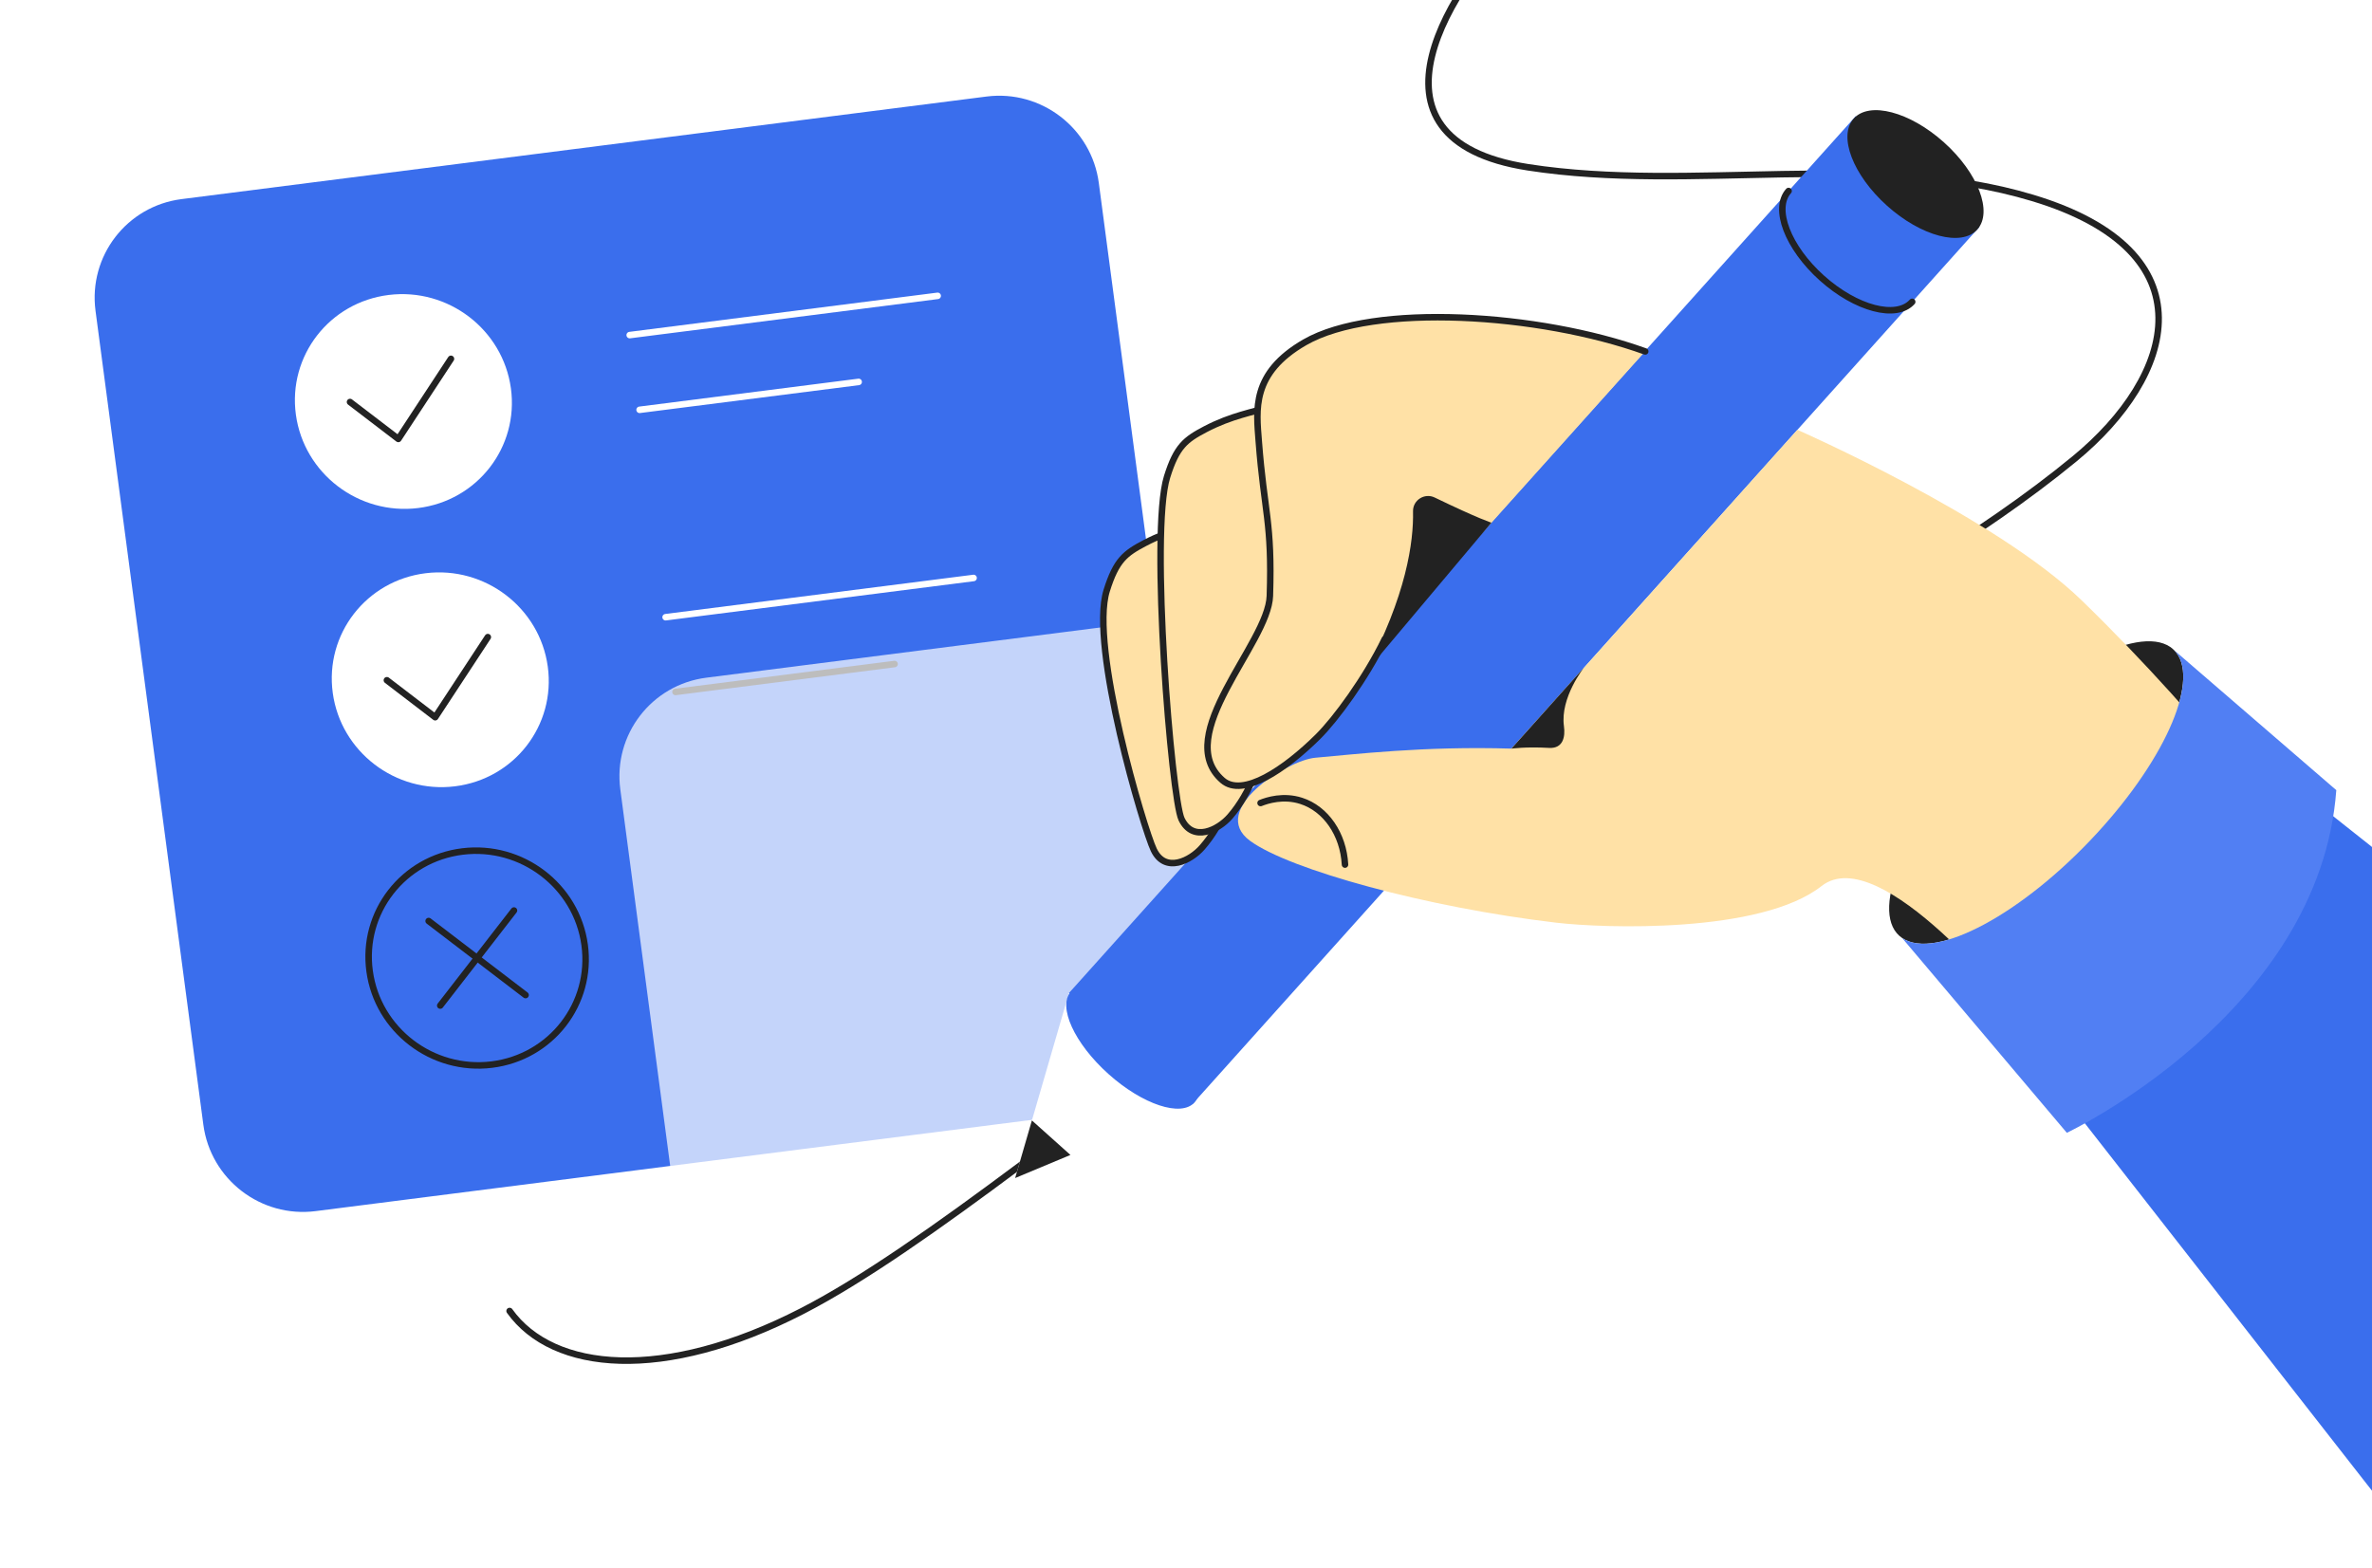 <svg width="437" height="289" viewBox="0 0 437 289" fill="none" xmlns="http://www.w3.org/2000/svg">
<g clip-path="url(#clip0)">
<path d="M339.731 -50.487C319.458 -39.744 296.027 -29.897 280.474 -15.313C267.776 -3.406 248.387 25.692 281.549 30.831C311.745 35.51 345.193 27.649 374.465 36.471C407.523 46.434 400.768 69.277 382.192 84.556C347.431 113.148 293.627 134.949 255.818 162.456" stroke="#222222" stroke-width="1.199" stroke-linecap="round" stroke-linejoin="round"/>
<path d="M222.301 183.692C223.637 193.776 216.54 202.993 206.449 204.279L75.017 221.03L58.15 223.18C48.06 224.466 38.797 217.334 37.462 207.251L17.599 57.276C16.264 47.193 23.361 37.976 33.451 36.69L181.751 17.789C191.841 16.503 201.103 23.634 202.439 33.718L222.301 183.692Z" fill="#3A6EED"/>
<path d="M77.013 93.622C87.952 92.276 95.613 82.394 94.125 71.55C92.638 60.706 82.564 53.006 71.626 54.352C60.688 55.698 53.027 65.579 54.514 76.423C56.002 87.267 66.075 94.967 77.013 93.622Z" fill="white"/>
<path d="M64.485 74.079L73.387 80.886L83.081 66.124" stroke="#222222" stroke-width="1.199" stroke-miterlimit="10" stroke-linecap="round" stroke-linejoin="round"/>
<path d="M83.806 144.901C94.744 143.555 102.406 133.673 100.918 122.829C99.43 111.985 89.357 104.285 78.419 105.631C67.481 106.977 59.819 116.858 61.307 127.702C62.795 138.546 72.868 146.246 83.806 144.901Z" fill="white"/>
<path d="M71.277 125.353L80.179 132.165L89.873 117.402" stroke="#222222" stroke-width="1.199" stroke-miterlimit="10" stroke-linecap="round" stroke-linejoin="round"/>
<path d="M90.596 196.179C101.534 194.833 109.195 184.951 107.708 174.107C106.22 163.263 96.147 155.563 85.209 156.909C74.27 158.255 66.609 168.137 68.097 178.981C69.585 189.825 79.658 197.524 90.596 196.179Z" stroke="#222222" stroke-width="1.199" stroke-miterlimit="10" stroke-linecap="round" stroke-linejoin="round"/>
<path d="M78.969 169.72L96.829 183.368" stroke="#222222" stroke-width="1.199" stroke-miterlimit="10" stroke-linecap="round" stroke-linejoin="round"/>
<path d="M94.692 167.785L81.107 185.302" stroke="#222222" stroke-width="1.199" stroke-miterlimit="10" stroke-linecap="round" stroke-linejoin="round"/>
<path d="M116.011 61.748L172.75 54.517" stroke="white" stroke-width="1.199" stroke-linecap="round"/>
<path d="M122.627 113.737L179.366 106.505" stroke="white" stroke-width="1.199" stroke-linecap="round"/>
<path d="M117.835 75.519L158.195 70.376" stroke="white" stroke-width="1.199" stroke-linecap="round"/>
<path d="M124.449 127.509L164.81 122.364" stroke="#222222" stroke-width="1.199" stroke-linecap="round"/>
<g filter="url(#filter0_bd)">
<path d="M266.113 106.077L130.133 123.408C120.042 124.694 112.945 133.911 114.281 143.995L129.507 258.958C130.842 269.042 140.104 276.174 150.194 274.888L286.175 257.556C296.265 256.27 303.362 247.053 302.027 236.97L286.801 122.006C285.466 111.923 276.203 104.791 266.113 106.077Z" fill="white" fill-opacity="0.7"/>
</g>
<path d="M240.118 175.627C202.309 203.134 170.191 230.047 147.819 241.583C122.25 254.766 101.875 252.769 93.885 241.583" stroke="#222222" stroke-width="1.199" stroke-linecap="round" stroke-linejoin="round"/>
<path d="M372.847 192.6L560.113 432.27C560.113 432.27 560.113 309.62 560.113 253.689L419.885 142.505L372.847 192.6Z" fill="#3A6EED"/>
<path d="M400.516 119.788C400.304 119.585 400.086 119.385 399.836 119.218C393.68 115.049 377.626 123.67 363.993 138.484C350.35 153.296 344.292 168.688 350.447 172.858C356.603 177.027 372.647 168.403 386.29 153.592C399.367 139.382 405.475 124.651 400.516 119.788Z" fill="#222222"/>
<path d="M364.67 41.823L219.711 203.429L208.222 193.126L196.933 182.999L341.899 21.391L364.67 41.823Z" fill="#3A6EED"/>
<path d="M335.587 163.279C324.406 172.073 295.468 171.059 286.755 170.034C262.799 167.22 237.542 160.257 230.298 154.941C222.567 149.263 237.118 140.08 242.339 139.631C249.15 139.046 262.248 137.449 278.474 137.953L331.131 79.204C331.131 79.204 367.671 95.259 383.505 110.625C407.371 133.785 423.823 156.806 423.823 156.806C435.341 182.292 371.459 186.56 371.459 186.56C371.459 186.56 346.428 154.752 335.587 163.279Z" fill="#FFE1A6"/>
<path d="M222.748 95.936C219.807 96.917 215.779 97.515 210.931 100.062C207.307 101.967 205.64 103.206 203.887 108.84C200.691 119.125 210.739 152.804 212.565 156.61C214.671 161.002 219.355 158.593 221.481 156.151C236.431 138.983 224.093 102.566 222.748 95.936Z" fill="#FFE1A6" stroke="#222222" stroke-width="1.199" stroke-miterlimit="10" stroke-linecap="round" stroke-linejoin="round"/>
<path d="M233.87 74.976C230.929 75.957 226.901 76.555 222.053 79.102C218.429 81.007 216.762 82.246 215.01 87.88C211.813 98.165 215.851 147.134 217.676 150.94C219.782 155.331 224.466 152.923 226.593 150.48C241.549 133.309 235.212 81.599 233.87 74.976Z" fill="#FFE1A6" stroke="#222222" stroke-width="1.199" stroke-miterlimit="10" stroke-linecap="round" stroke-linejoin="round"/>
<path d="M400.516 119.788C405.481 124.648 399.367 139.382 386.283 153.594C372.64 168.406 356.596 177.03 350.44 172.86L380.779 208.748C380.779 208.748 427.389 186.718 430.423 145.606L400.516 119.788Z" fill="#517FF3"/>
<path d="M364.287 42.29C367.182 39.063 364.43 31.872 358.139 26.229C351.849 20.586 344.403 18.628 341.508 21.855C338.613 25.082 341.365 32.272 347.656 37.915C353.946 43.558 361.392 45.517 364.287 42.29Z" fill="#222222"/>
<path d="M352.291 55.619C349.394 58.847 341.952 56.891 335.662 51.249C329.372 45.608 326.619 38.424 329.516 35.196" stroke="#222222" stroke-width="1.199" stroke-miterlimit="10" stroke-linecap="round" stroke-linejoin="round"/>
<path d="M240.388 63.067C230.461 68.776 231.469 75.575 231.899 81.29C232.897 94.408 234.39 96.154 233.948 109.809C233.663 118.584 215.745 135.507 225.217 143.783C228.949 147.043 236.733 141.768 242.8 135.755C246.087 132.496 250.481 126.705 253.986 119.503L303.1 64.752C283.568 57.72 253.099 55.76 240.388 63.067Z" fill="#FFE1A6"/>
<path d="M303.104 64.759C283.572 57.727 253.104 55.767 240.393 63.074C230.465 68.784 231.473 75.582 231.903 81.298C232.901 94.415 234.395 96.161 233.952 109.817C233.668 118.591 215.749 135.514 225.222 143.79C228.954 147.05 236.738 141.775 242.805 135.762C246.092 132.503 251.603 124.993 255.108 117.791" stroke="#222222" stroke-width="1.199" stroke-miterlimit="10" stroke-linecap="round" stroke-linejoin="round"/>
<path d="M264.315 91.679C272.53 95.65 274.765 96.315 274.765 96.315L251.496 123.987C259.137 109.726 260.446 99.759 260.326 94.227C260.281 92.159 262.452 90.781 264.315 91.679Z" fill="#222222"/>
<path d="M285.394 137.821C281.023 137.571 278.439 137.961 278.439 137.961L291.857 122.975C291.857 122.975 287.396 128.529 288.13 133.824C288.406 135.796 287.961 137.965 285.394 137.821Z" fill="#222222"/>
<path d="M232.238 147.977C233.445 147.496 236.435 146.517 239.735 147.584C244.245 149.035 247.489 153.706 247.794 159.324" stroke="#222222" stroke-width="1.199" stroke-miterlimit="10" stroke-linecap="round" stroke-linejoin="round"/>
<path d="M219.71 203.428L187.022 217.085L196.932 182.999L219.71 203.428Z" fill="white"/>
<path d="M197.209 212.829L187.022 217.086L190.109 206.469L197.209 212.829Z" fill="#222222"/>
<path d="M220.066 203.155C222.531 200.407 219.43 193.605 213.139 187.962C206.849 182.319 199.751 179.972 197.286 182.719C194.821 185.467 197.922 192.269 204.212 197.912C210.503 203.555 217.601 205.902 220.066 203.155Z" fill="#3A6EED"/>
</g>
<defs>
<filter id="filter0_bd" x="92.018" y="85.299" width="232.271" height="213.313" filterUnits="userSpaceOnUse" color-interpolation-filters="sRGB">
<feFlood flood-opacity="0" result="BackgroundImageFix"/>
<feComposite in2="SourceAlpha" operator="in" result="effect1_backgroundBlur"/>
<feColorMatrix in="SourceAlpha" type="matrix" values="0 0 0 0 0 0 0 0 0 0 0 0 0 0 0 0 0 0 127 0" result="hardAlpha"/>
<feOffset dy="1.473"/>
<feGaussianBlur stdDeviation="11.051"/>
<feColorMatrix type="matrix" values="0 0 0 0 0.117 0 0 0 0 0.117 0 0 0 0 0.117 0 0 0 0.1 0"/>
<feBlend mode="normal" in2="effect1_backgroundBlur" result="effect2_dropShadow"/>
<feBlend mode="normal" in="SourceGraphic" in2="effect2_dropShadow" result="shape"/>
</filter>
<clipPath id="clip0">
<rect width="437" height="288.201" fill="white"/>
</clipPath>
</defs>
</svg>
